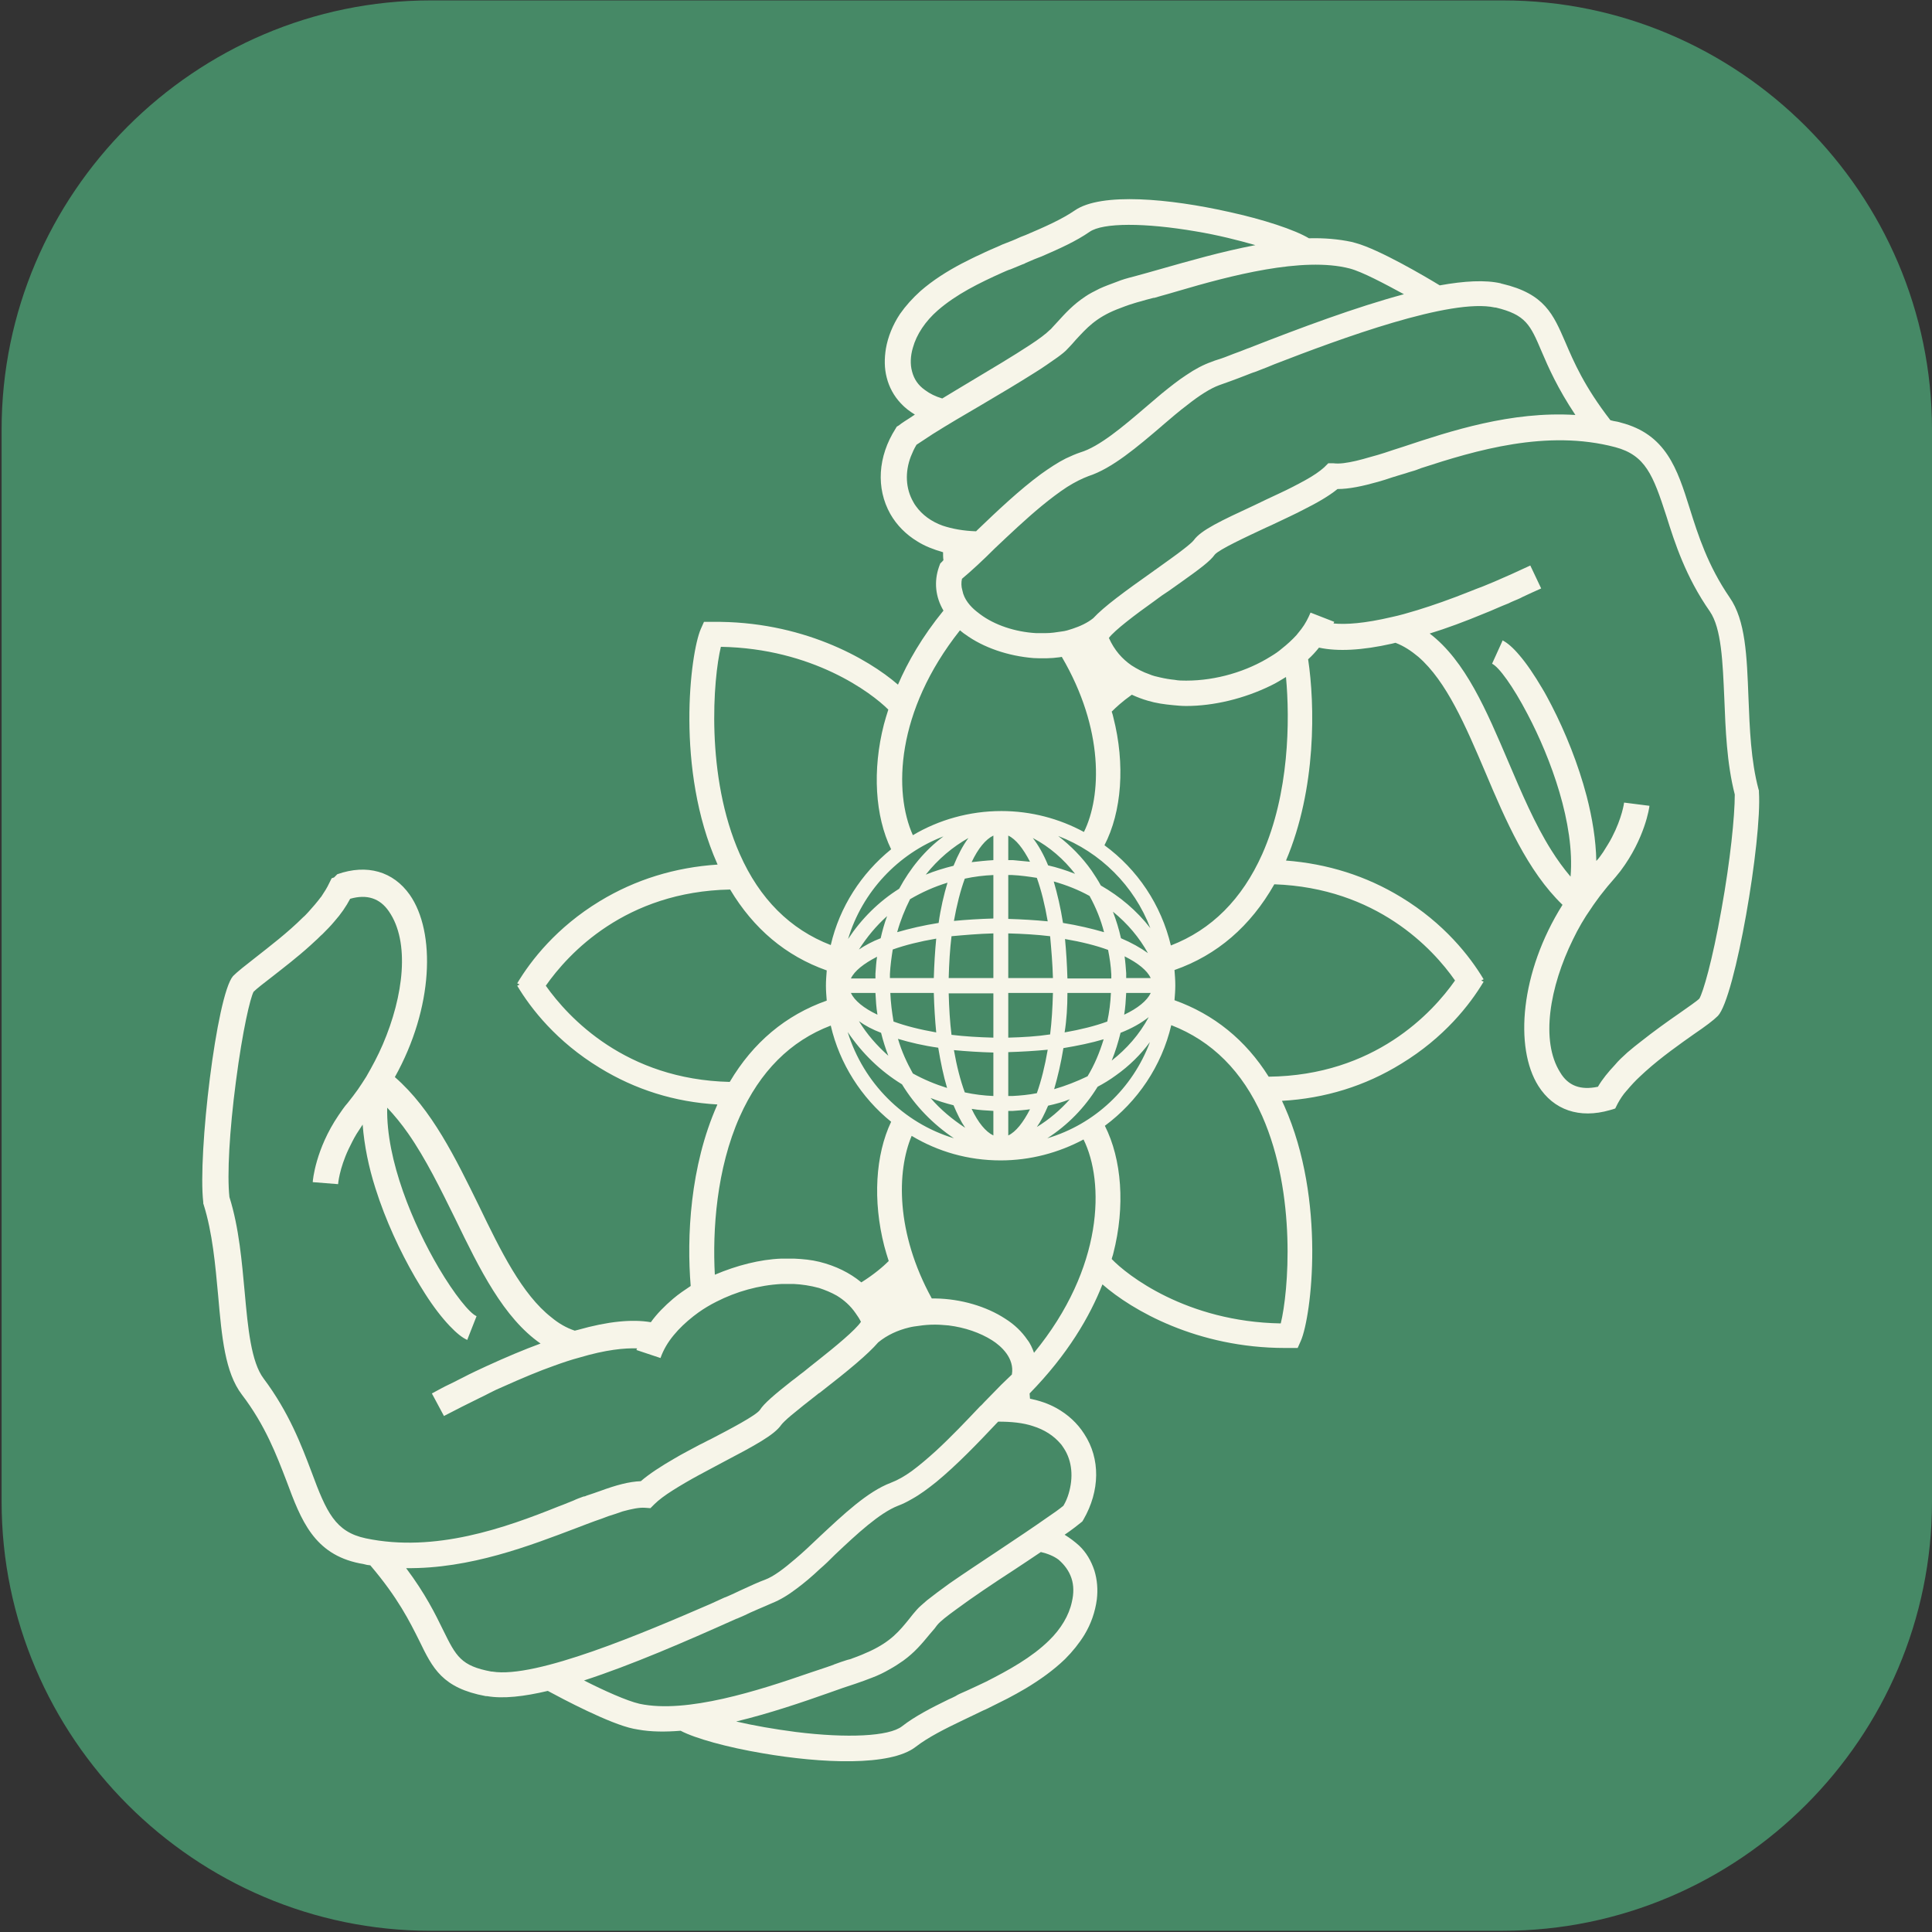 <?xml version="1.0" encoding="utf-8"?>
<!-- Generator: Adobe Illustrator 27.0.0, SVG Export Plug-In . SVG Version: 6.00 Build 0)  -->
<svg version="1.1" id="Calque_1" xmlns="http://www.w3.org/2000/svg" xmlns:xlink="http://www.w3.org/1999/xlink" x="0px" y="0px"
	 viewBox="0 0 48 48" style="enable-background:new 0 0 48 48;" xml:space="preserve">
<rect x="0" y="0" width="48" height="48" fill="#333333" stroke="none"/>
<style type="text/css">
	.st0{fill:#468966;}
	.st1{fill:#F7F5E9;}
</style>
<path class="st0" d="M37.34,47.97H10.7c-5.86,0-10.66-4.8-10.66-10.66V10.67c0-5.86,4.8-10.66,10.66-10.66h26.64
	C43.2,0.01,48,4.81,48,10.67v26.64C48,43.18,43.2,47.97,37.34,47.97z"/>
<path class="st1" d="M43.7,19.67l0-0.03l-0.01-0.03c-0.19-0.71-0.22-1.51-0.25-2.28c-0.04-1.03-0.07-1.92-0.47-2.49
	c-0.54-0.79-0.78-1.54-0.99-2.21c-0.31-0.99-0.59-1.84-1.71-2.13c-0.06-0.02-0.12-0.03-0.18-0.04c-0.03-0.01-0.05-0.01-0.08-0.02
	c-0.65-0.84-0.91-1.45-1.12-1.94c-0.3-0.69-0.51-1.2-1.57-1.45c-0.01,0-0.02,0-0.03-0.01c-0.39-0.09-0.91-0.06-1.52,0.05
	c-0.36-0.22-1.5-0.89-2.08-1.05c-0.04-0.01-0.07-0.02-0.11-0.03c-0.33-0.07-0.68-0.1-1.06-0.09c-0.35-0.21-1.13-0.47-2.01-0.66
	c-1.43-0.32-3.15-0.49-3.81-0.03c-0.32,0.22-0.75,0.41-1.22,0.61c-0.08,0.03-0.16,0.06-0.24,0.1c-0.11,0.05-0.23,0.09-0.35,0.14
	c-0.01,0.01-0.03,0.01-0.04,0.02c-0.16,0.07-0.33,0.14-0.49,0.22c-0.16,0.07-0.31,0.15-0.47,0.23c-0.36,0.19-0.71,0.41-1.02,0.68
	c-0.2,0.18-0.37,0.37-0.51,0.57c-0.18,0.27-0.3,0.57-0.35,0.86c-0.04,0.25-0.04,0.49,0.02,0.72c0.06,0.24,0.18,0.46,0.35,0.64
	c0.1,0.11,0.22,0.2,0.35,0.28c-0.09,0.06-0.18,0.12-0.26,0.17c-0.05,0.03-0.1,0.07-0.14,0.1l-0.05,0.03l-0.03,0.05
	c-0.44,0.69-0.49,1.48-0.13,2.12c0.16,0.28,0.39,0.51,0.67,0.68c0.19,0.12,0.4,0.2,0.64,0.27c0,0.07,0,0.14,0.01,0.2
	c-0.01,0.01-0.02,0.01-0.02,0.02L23.36,14l-0.03,0.08c-0.13,0.37-0.09,0.75,0.11,1.09c-0.53,0.65-0.89,1.28-1.13,1.84
	c-0.75-0.65-2.4-1.59-4.62-1.56l-0.2,0l-0.08,0.18c-0.26,0.6-0.63,3.49,0.41,5.83c0,0.01,0.01,0.02,0.01,0.02
	c-1.06,0.07-2.04,0.37-2.93,0.91c-1.07,0.65-1.71,1.47-2.05,2.04l0.06,0.03l-0.06,0.03c0.34,0.57,0.98,1.39,2.05,2.04
	c0.88,0.54,1.86,0.85,2.92,0.91c0,0,0,0.01,0,0.01c-0.68,1.53-0.76,3.29-0.66,4.5c-0.15,0.1-0.3,0.2-0.44,0.32
	c-0.21,0.18-0.4,0.37-0.55,0.58c-0.47-0.08-1.07-0.02-1.81,0.19c-0.03,0.01-0.05,0.01-0.08,0.02c-0.21-0.07-0.4-0.18-0.58-0.33
	c-0.73-0.57-1.26-1.65-1.8-2.77c-0.58-1.18-1.17-2.4-2.09-3.2c0.96-1.72,1.02-3.6,0.37-4.53c-0.41-0.58-1.06-0.77-1.8-0.51L8.3,21.8
	l-0.06,0.02l-0.06,0.12c-0.05,0.11-0.12,0.22-0.2,0.34c0,0-0.01,0.01-0.01,0.01c-0.09,0.12-0.2,0.25-0.31,0.37
	c-0.04,0.04-0.08,0.09-0.13,0.13c-0.38,0.38-0.84,0.73-1.17,0.99c-0.27,0.21-0.46,0.36-0.57,0.47c-0.41,0.47-0.88,4.43-0.74,5.62
	l0,0.03l0.01,0.03c0.22,0.7,0.29,1.5,0.36,2.26c0.09,1.03,0.17,1.91,0.59,2.46c0.58,0.76,0.86,1.5,1.11,2.15
	c0.36,0.97,0.68,1.81,1.81,2.04c0.06,0.01,0.12,0.02,0.19,0.04c0.03,0,0.05,0.01,0.08,0.01c0.69,0.81,0.98,1.4,1.22,1.88
	c0.33,0.68,0.57,1.17,1.65,1.37c0.01,0,0.02,0,0.03,0c0.4,0.07,0.92,0.01,1.51-0.13c0.37,0.2,1.54,0.82,2.13,0.94
	c0.04,0.01,0.07,0.01,0.11,0.02c0.33,0.06,0.69,0.06,1.06,0.03c0.36,0.19,1.15,0.41,2.04,0.56c1.45,0.25,3.17,0.33,3.8-0.16
	c0.31-0.24,0.73-0.45,1.19-0.67c0.08-0.04,0.15-0.07,0.23-0.11c0.11-0.05,0.22-0.11,0.34-0.16c0.01-0.01,0.03-0.01,0.04-0.02
	c0.16-0.08,0.32-0.16,0.48-0.24c0.15-0.08,0.3-0.16,0.45-0.25c0.35-0.21,0.69-0.45,0.98-0.73c0.19-0.19,0.35-0.39,0.48-0.6
	c0.17-0.28,0.27-0.58,0.31-0.88c0.03-0.25,0.01-0.49-0.06-0.72c-0.08-0.24-0.2-0.45-0.38-0.62c-0.11-0.1-0.23-0.19-0.36-0.27
	c0.09-0.06,0.17-0.12,0.25-0.18c0.05-0.04,0.09-0.07,0.14-0.11l0.05-0.04l0.03-0.05c0.41-0.71,0.42-1.51,0.02-2.12
	c-0.17-0.27-0.41-0.49-0.7-0.65c-0.2-0.11-0.41-0.18-0.65-0.23c0-0.04-0.01-0.08-0.01-0.13c0.95-0.97,1.5-1.92,1.81-2.71
	c0.73,0.64,2.35,1.58,4.54,1.58c0.04,0,0.07,0,0.11,0l0.2,0l0.08-0.18c0.26-0.6,0.63-3.49-0.41-5.83c-0.02-0.04-0.04-0.09-0.06-0.13
	c1.07-0.06,2.07-0.37,2.96-0.92c1.07-0.65,1.71-1.47,2.05-2.04l-0.06-0.03l0.06-0.03c-0.34-0.57-0.98-1.39-2.05-2.04
	c-0.87-0.53-1.83-0.83-2.86-0.91c0.76-1.79,0.72-3.87,0.55-5c0.1-0.09,0.19-0.19,0.27-0.29c0.46,0.1,1.07,0.07,1.82-0.1
	c0.03-0.01,0.05-0.01,0.08-0.02c0.21,0.08,0.39,0.2,0.57,0.35c0.7,0.61,1.17,1.71,1.66,2.86c0.51,1.21,1.05,2.46,1.92,3.3
	c-1.05,1.67-1.2,3.55-0.6,4.5c0.38,0.6,1.02,0.82,1.78,0.6l0.07-0.02l0.06-0.02l0.06-0.12c0.06-0.11,0.13-0.22,0.22-0.32
	c0,0,0.01-0.01,0.01-0.01c0.1-0.12,0.21-0.24,0.33-0.35c0.04-0.04,0.09-0.08,0.13-0.12c0.4-0.36,0.87-0.69,1.21-0.93
	c0.28-0.19,0.48-0.34,0.59-0.45C43.11,24.79,43.78,20.86,43.7,19.67z M22.66,9.23c-0.05-0.18-0.04-0.39,0.02-0.59
	c0.09-0.33,0.31-0.66,0.62-0.93c0.46-0.4,1.03-0.68,1.61-0.94c0.07-0.03,0.13-0.06,0.2-0.08c0.1-0.04,0.19-0.08,0.29-0.12
	c0.03-0.01,0.06-0.02,0.09-0.04c0.07-0.03,0.14-0.06,0.21-0.09c0.06-0.02,0.12-0.05,0.18-0.07c0.44-0.19,0.86-0.38,1.19-0.61
	c0.33-0.23,1.37-0.23,2.65-0.01c0.54,0.09,1.05,0.22,1.47,0.34c-0.84,0.16-1.67,0.4-2.34,0.59c-0.25,0.07-0.49,0.14-0.68,0.19
	C28.01,6.91,27.87,6.95,27.75,7c-0.16,0.06-0.3,0.11-0.43,0.17c-0.14,0.07-0.26,0.13-0.36,0.2c-0.3,0.2-0.49,0.41-0.69,0.63
	c-0.04,0.04-0.08,0.09-0.12,0.13c-0.02,0.02-0.04,0.05-0.07,0.07c-0.09,0.09-0.26,0.22-0.49,0.37c-0.41,0.27-0.98,0.61-1.5,0.92
	c-0.24,0.14-0.46,0.28-0.68,0.41c-0.17-0.05-0.31-0.12-0.43-0.21C22.81,9.57,22.71,9.42,22.66,9.23z M23.42,13.06
	c-0.28-0.1-0.51-0.27-0.66-0.48c-0.03-0.04-0.05-0.07-0.07-0.11c-0.19-0.33-0.21-0.74-0.06-1.13c0.04-0.1,0.08-0.19,0.14-0.29
	c0.12-0.08,0.26-0.17,0.41-0.27c0.35-0.22,0.79-0.48,1.22-0.73c0.46-0.27,0.91-0.54,1.29-0.78c0.23-0.14,0.42-0.28,0.58-0.39
	c0.11-0.08,0.2-0.15,0.26-0.22c0.07-0.07,0.14-0.15,0.2-0.22c0.27-0.29,0.49-0.54,1.01-0.75c0.13-0.05,0.28-0.11,0.45-0.16
	c0.04-0.01,0.09-0.03,0.14-0.04c0.1-0.03,0.21-0.06,0.33-0.09c0.01,0,0.01,0,0.02,0c0.11-0.03,0.23-0.07,0.35-0.1
	c0.08-0.02,0.16-0.05,0.24-0.07c1.29-0.38,3.1-0.86,4.26-0.56c0.31,0.08,0.87,0.38,1.35,0.64c-1.19,0.32-2.56,0.83-3.86,1.34
	c-0.01,0-0.02,0.01-0.03,0.01c-0.12,0.05-0.23,0.09-0.34,0.13c-0.15,0.06-0.28,0.11-0.38,0.14c-0.07,0.02-0.12,0.04-0.17,0.06
	c-0.2,0.07-0.41,0.18-0.63,0.33c-0.2,0.13-0.4,0.29-0.61,0.46c-0.13,0.11-0.26,0.22-0.4,0.34c-0.56,0.48-1.15,0.98-1.62,1.12
	c-0.12,0.04-0.23,0.09-0.36,0.15c-0.2,0.1-0.41,0.24-0.62,0.39c-0.53,0.39-1.08,0.91-1.58,1.39c-0.01,0.01-0.02,0.02-0.03,0.03
	C23.94,13.19,23.66,13.14,23.42,13.06z M23.9,14.38c0.24-0.2,0.53-0.47,0.82-0.76c0.36-0.34,0.76-0.72,1.16-1.05
	c0.22-0.18,0.43-0.34,0.63-0.47c0.19-0.12,0.37-0.21,0.53-0.27c0.59-0.19,1.22-0.73,1.83-1.25c0,0,0.01-0.01,0.01-0.01
	c0.21-0.18,0.42-0.36,0.62-0.51c0.29-0.23,0.57-0.41,0.79-0.49c0.14-0.05,0.37-0.13,0.65-0.24c0.08-0.03,0.17-0.07,0.27-0.1
	c0.03-0.01,0.07-0.03,0.1-0.04c0.11-0.04,0.23-0.09,0.35-0.14c1.65-0.64,4.39-1.65,5.48-1.41c0.01,0,0.01,0,0.02,0
	c0.75,0.18,0.86,0.43,1.14,1.09c0.17,0.4,0.4,0.92,0.84,1.58c-1.59-0.1-3.11,0.4-4.28,0.79c-0.16,0.05-0.31,0.1-0.46,0.15
	c-0.12,0.04-0.23,0.07-0.34,0.1c-0.13,0.04-0.25,0.07-0.37,0.1c-0.22,0.05-0.41,0.08-0.56,0.06L33,11.51l-0.1,0.1
	c-0.11,0.1-0.27,0.21-0.47,0.32c-0.2,0.11-0.43,0.23-0.67,0.34c-0.2,0.09-0.4,0.19-0.59,0.28c-0.84,0.39-1.33,0.62-1.51,0.87
	c-0.03,0.04-0.12,0.12-0.25,0.22c-0.19,0.15-0.45,0.33-0.67,0.49c-0.02,0.02-0.05,0.03-0.07,0.05c-0.75,0.53-1.24,0.89-1.51,1.18
	c-0.15,0.12-0.33,0.2-0.51,0.26c-0.09,0.03-0.18,0.06-0.28,0.07c-0.13,0.02-0.26,0.04-0.39,0.04c-0.08,0-0.16,0-0.24,0
	c-0.52-0.03-1.03-0.2-1.39-0.47c-0.03-0.02-0.06-0.05-0.09-0.07c-0.15-0.12-0.31-0.3-0.35-0.52C23.88,14.57,23.88,14.47,23.9,14.38z
	 M23.85,15.66c0.04,0.03,0.08,0.07,0.13,0.1c0.45,0.33,1.07,0.54,1.7,0.59c0.21,0.01,0.43,0.01,0.64-0.02
	c0.02,0,0.04-0.01,0.06-0.01c1.05,1.79,0.99,3.46,0.55,4.35c-0.61-0.33-1.31-0.52-2.05-0.52c-0.8,0-1.56,0.22-2.2,0.6
	C22.2,19.68,22.25,17.68,23.85,15.66z M25.69,33.61c-0.04-0.11-0.09-0.23-0.17-0.33c-0.13-0.19-0.31-0.37-0.55-0.52
	c-0.46-0.3-1.09-0.49-1.73-0.5c-0.03,0-0.06,0-0.09,0c-0.9-1.64-0.87-3.16-0.5-4.04c0.65,0.39,1.4,0.61,2.21,0.61
	c0.74,0,1.44-0.19,2.06-0.52C27.44,29.36,27.43,31.49,25.69,33.61z M23.44,20.78c-0.47,0.35-0.83,0.8-1.1,1.3
	c-0.51,0.32-0.94,0.75-1.27,1.25C21.42,22.16,22.31,21.21,23.44,20.78z M26.03,22.89c-0.31-0.03-0.64-0.05-0.98-0.06v-1.09
	c0.03,0,0.06,0,0.1,0c0.21,0.01,0.42,0.04,0.61,0.07C25.87,22.12,25.96,22.48,26.03,22.89z M25.76,27.16
	c-0.2,0.04-0.41,0.06-0.61,0.07c-0.03,0-0.06,0-0.1,0v-1.09c0.34-0.01,0.67-0.03,0.98-0.06C25.96,26.49,25.87,26.85,25.76,27.16z
	 M22.68,26.67c-0.15-0.27-0.28-0.55-0.37-0.86c0.3,0.09,0.64,0.17,1,0.22c0.06,0.36,0.13,0.7,0.22,1
	C23.24,26.94,22.95,26.82,22.68,26.67z M23.97,21.83c0.23-0.05,0.47-0.08,0.71-0.09v1.08c-0.34,0.01-0.67,0.03-0.98,0.06
	C23.77,22.49,23.86,22.13,23.97,21.83z M24.68,20.76v0.61c-0.18,0.01-0.36,0.03-0.54,0.05C24.3,21.08,24.49,20.85,24.68,20.76z
	 M24.68,23.19v1.11h-1.11c0.01-0.37,0.03-0.71,0.07-1.04C23.97,23.23,24.31,23.2,24.68,23.19z M24.68,25.78
	c-0.37-0.01-0.71-0.03-1.04-0.07c-0.04-0.32-0.06-0.67-0.07-1.03h1.11V25.78z M23.2,24.3h-1.09c0-0.03,0-0.06,0-0.1
	c0.01-0.21,0.04-0.42,0.07-0.61c0.31-0.11,0.67-0.2,1.08-0.27C23.23,23.63,23.21,23.96,23.2,24.3z M21.75,24.19
	c0,0.04,0,0.08,0,0.12h-0.61c0.09-0.19,0.32-0.37,0.65-0.54C21.77,23.9,21.76,24.04,21.75,24.19z M21.14,24.67h0.61
	c0.01,0.18,0.02,0.36,0.05,0.54C21.46,25.05,21.23,24.86,21.14,24.67z M22.12,24.67h1.08c0.01,0.34,0.03,0.67,0.06,0.98
	c-0.4-0.07-0.76-0.16-1.06-0.27C22.16,25.15,22.13,24.91,22.12,24.67z M23.7,26.09c0.31,0.03,0.64,0.05,0.98,0.06v1.08
	c-0.24-0.01-0.48-0.04-0.71-0.09C23.86,26.84,23.77,26.49,23.7,26.09z M24.68,27.6v0.61c-0.19-0.09-0.38-0.32-0.54-0.66
	C24.32,27.58,24.5,27.59,24.68,27.6z M25.05,28.21V27.6c0.04,0,0.08,0,0.12,0c0.14-0.01,0.28-0.02,0.42-0.04
	C25.42,27.89,25.24,28.12,25.05,28.21z M25.05,25.78v-1.11h1.11c-0.01,0.37-0.03,0.71-0.07,1.03
	C25.76,25.75,25.42,25.77,25.05,25.78z M26.52,24.67h1.08c-0.01,0.24-0.04,0.48-0.09,0.71c-0.3,0.11-0.66,0.2-1.06,0.27
	C26.5,25.34,26.52,25.01,26.52,24.67z M27.98,24.67h0.61c-0.09,0.19-0.32,0.38-0.66,0.54C27.96,25.03,27.97,24.85,27.98,24.67z
	 M27.98,24.3c0-0.04,0-0.08,0-0.12c-0.01-0.14-0.02-0.28-0.04-0.42c0.34,0.17,0.56,0.35,0.65,0.54H27.98z M27.61,24.21
	c0,0.03,0,0.06,0,0.1h-1.09c-0.01-0.34-0.03-0.67-0.06-0.98c0.41,0.07,0.77,0.16,1.07,0.27C27.57,23.8,27.6,24,27.61,24.21z
	 M26.16,24.3h-1.11v-1.11c0.37,0.01,0.71,0.03,1.04,0.07C26.12,23.59,26.15,23.94,26.16,24.3z M25.17,21.37c-0.04,0-0.08,0-0.12,0
	v-0.61c0.19,0.09,0.37,0.32,0.54,0.65C25.45,21.4,25.31,21.38,25.17,21.37z M23.69,21.51c-0.24,0.06-0.47,0.13-0.69,0.22
	c0.31-0.39,0.67-0.69,1.06-0.91C23.92,21.01,23.8,21.24,23.69,21.51z M22.61,22.34c0.29-0.17,0.6-0.31,0.93-0.41
	c-0.09,0.3-0.17,0.64-0.22,1c-0.38,0.06-0.72,0.14-1.03,0.23C22.37,22.87,22.48,22.6,22.61,22.34
	C22.61,22.35,22.61,22.34,22.61,22.34z M21.88,23.31c-0.21,0.08-0.39,0.18-0.54,0.28c0.2-0.31,0.43-0.59,0.7-0.83
	C21.97,22.95,21.92,23.13,21.88,23.31z M21.89,25.66c0.05,0.2,0.11,0.39,0.18,0.57c-0.28-0.25-0.53-0.53-0.73-0.86
	C21.49,25.48,21.68,25.58,21.89,25.66z M23.69,27.46c0.09,0.21,0.18,0.4,0.29,0.56c-0.32-0.21-0.61-0.45-0.86-0.74
	C23.3,27.35,23.49,27.41,23.69,27.46z M26.04,27.47c0.18-0.04,0.37-0.09,0.54-0.16c-0.24,0.27-0.51,0.5-0.82,0.69
	C25.86,27.86,25.95,27.68,26.04,27.47z M26.19,27.06c0.09-0.31,0.17-0.65,0.23-1.02c0.36-0.06,0.7-0.13,1-0.22
	c-0.1,0.33-0.23,0.64-0.4,0.92C26.75,26.87,26.47,26.98,26.19,27.06z M27.84,25.66c0.28-0.11,0.51-0.24,0.7-0.39
	c-0.23,0.43-0.55,0.79-0.92,1.08C27.71,26.13,27.78,25.9,27.84,25.66z M27.85,23.31c-0.05-0.23-0.12-0.45-0.2-0.66
	c0.37,0.3,0.66,0.65,0.87,1.03C28.34,23.55,28.11,23.42,27.85,23.31z M27.43,23.16c-0.31-0.09-0.65-0.17-1.02-0.23
	c-0.06-0.38-0.14-0.72-0.23-1.03c0.32,0.09,0.62,0.21,0.89,0.36C27.23,22.55,27.35,22.85,27.43,23.16z M26.04,21.5
	c-0.11-0.27-0.24-0.5-0.38-0.68c0.42,0.22,0.77,0.53,1.05,0.89C26.48,21.62,26.26,21.55,26.04,21.5z M22.41,26.94
	c0.33,0.54,0.77,0.99,1.29,1.34c-1.26-0.38-2.25-1.38-2.64-2.64C21.42,26.17,21.87,26.61,22.41,26.94z M26.02,28.28
	c0.51-0.33,0.93-0.76,1.25-1.28c0.15-0.08,0.3-0.17,0.45-0.28c0.34-0.24,0.62-0.52,0.85-0.83C28.14,27.04,27.2,27.93,26.02,28.28z
	 M27.35,22c-0.07-0.13-0.15-0.25-0.23-0.37c-0.24-0.34-0.52-0.62-0.83-0.86c1.05,0.4,1.89,1.24,2.29,2.29
	C28.24,22.62,27.82,22.27,27.35,22z M17.91,16.07c2.28,0.04,3.74,1.14,4.16,1.56c-0.04,0.13-0.08,0.25-0.11,0.37
	c-0.29,1.13-0.22,2.28,0.18,3.1c-0.74,0.6-1.28,1.43-1.5,2.38c-1.01-0.39-1.77-1.15-2.26-2.26C17.52,19.28,17.72,16.85,17.91,16.07z
	 M13.56,24.49c0.56-0.8,1.98-2.34,4.58-2.39c0.58,0.97,1.38,1.65,2.4,2.01c-0.01,0.13-0.02,0.25-0.02,0.38
	c0,0.12,0.01,0.25,0.02,0.37c-1.02,0.36-1.83,1.04-2.41,2.02C15.54,26.82,14.12,25.28,13.56,24.49z M18.38,27.74
	c0.5-1.12,1.26-1.88,2.26-2.26c0.22,0.95,0.76,1.79,1.5,2.39c-0.39,0.82-0.46,1.96-0.17,3.09c0.03,0.12,0.07,0.24,0.11,0.37
	c-0.13,0.13-0.36,0.33-0.68,0.53c-0.29-0.24-0.64-0.41-1.04-0.51c-0.2-0.05-0.41-0.07-0.63-0.08c-0.1,0-0.21,0-0.32,0
	c-0.53,0.02-1.11,0.17-1.65,0.4C17.7,30.57,17.8,29.04,18.38,27.74z M9.09,38.22c-0.76-0.16-0.98-0.65-1.35-1.65
	c-0.25-0.66-0.56-1.48-1.19-2.32c-0.31-0.41-0.39-1.25-0.47-2.14c-0.07-0.75-0.14-1.61-0.38-2.37c-0.06-0.55,0-1.64,0.16-2.86
	c0.17-1.31,0.36-2.09,0.44-2.24c0.07-0.07,0.26-0.22,0.47-0.38c0.28-0.22,0.62-0.48,0.94-0.77c0.04-0.04,0.09-0.08,0.13-0.12
	c0.06-0.05,0.11-0.11,0.17-0.16c0.1-0.1,0.21-0.21,0.3-0.32c0,0,0,0,0,0c0.16-0.18,0.29-0.37,0.39-0.56
	c0.42-0.12,0.74-0.01,0.96,0.31c0.53,0.76,0.37,2.1-0.15,3.31c-0.12,0.28-0.26,0.54-0.41,0.8c-0.07,0.11-0.14,0.22-0.21,0.32
	c-0.08,0.11-0.16,0.22-0.25,0.33c0,0,0,0,0,0c-0.09,0.1-0.16,0.21-0.23,0.31c-0.57,0.84-0.64,1.62-0.64,1.66l0.63,0.05
	c0-0.01,0.03-0.38,0.26-0.87c0.06-0.12,0.12-0.25,0.2-0.38c0.05-0.08,0.1-0.15,0.15-0.23c0.04,0.52,0.15,1.06,0.32,1.59
	c0.25,0.79,0.61,1.56,0.98,2.2c0.08,0.14,0.17,0.28,0.25,0.41c0.21,0.33,0.42,0.6,0.61,0.8c0.17,0.18,0.32,0.3,0.44,0.35l0.01-0.03
	l0.22-0.56c-0.17-0.07-0.55-0.54-0.94-1.2c-0.63-1.07-1.31-2.67-1.28-3.98c0.18,0.19,0.36,0.41,0.52,0.64
	c0.44,0.63,0.81,1.39,1.17,2.12c0.61,1.26,1.2,2.46,2.12,3.1c-0.41,0.15-0.86,0.34-1.34,0.56c-0.1,0.05-0.2,0.09-0.3,0.14
	c-0.09,0.04-0.18,0.09-0.28,0.14c-0.04,0.02-0.08,0.04-0.12,0.06c-0.07,0.04-0.14,0.07-0.22,0.11c-0.15,0.07-0.29,0.15-0.44,0.23
	l0.3,0.56c0.31-0.16,0.6-0.31,0.87-0.44c0.1-0.05,0.19-0.09,0.28-0.14c0.1-0.05,0.2-0.1,0.3-0.14c0.49-0.22,0.92-0.4,1.29-0.53
	c0.22-0.08,0.43-0.15,0.62-0.2c0.67-0.2,1.13-0.24,1.44-0.23c-0.01,0.01-0.01,0.03-0.02,0.04l0.6,0.2c0.07-0.2,0.18-0.39,0.33-0.57
	c0.14-0.17,0.3-0.32,0.49-0.47c0.04-0.03,0.08-0.06,0.12-0.09c0.14-0.1,0.29-0.19,0.45-0.27c0.49-0.25,1.05-0.41,1.62-0.44
	c0.09,0,0.19,0,0.3,0c0.2,0.01,0.41,0.04,0.63,0.1c0.15,0.05,0.3,0.11,0.44,0.19c0.18,0.11,0.34,0.25,0.47,0.44
	c0.05,0.07,0.09,0.13,0.13,0.21c-0.13,0.2-0.64,0.62-1.07,0.96c-0.13,0.1-0.25,0.2-0.35,0.28c-0.11,0.08-0.2,0.16-0.3,0.23
	c-0.43,0.34-0.69,0.56-0.79,0.72c-0.1,0.14-0.75,0.48-1.23,0.73c-0.09,0.04-0.17,0.09-0.26,0.13c-0.22,0.12-0.44,0.23-0.64,0.35
	c-0.33,0.19-0.62,0.38-0.83,0.56c-0.29,0.01-0.62,0.1-1,0.24c-0.11,0.04-0.23,0.08-0.35,0.12c-0.02,0.01-0.04,0.02-0.07,0.02
	c-0.08,0.03-0.17,0.06-0.25,0.1c-0.05,0.02-0.1,0.04-0.15,0.06c-0.07,0.03-0.15,0.06-0.23,0.09C12.55,37.96,10.81,38.58,9.09,38.22z
	 M12.23,41.53c-0.01,0-0.01,0-0.02,0c-0.76-0.14-0.88-0.38-1.2-1.03c-0.19-0.39-0.44-0.9-0.92-1.54c1.59,0.02,3.08-0.56,4.24-1
	c0.16-0.06,0.31-0.12,0.45-0.17c0.12-0.04,0.23-0.08,0.33-0.12c0.13-0.04,0.25-0.08,0.36-0.12c0.22-0.06,0.41-0.1,0.55-0.09
	l0.14,0.01l0.1-0.1c0.1-0.1,0.26-0.22,0.45-0.34c0.19-0.12,0.41-0.25,0.65-0.38c0.19-0.1,0.39-0.21,0.58-0.31
	c0.82-0.43,1.3-0.69,1.47-0.94c0.03-0.04,0.12-0.13,0.24-0.23c0.18-0.15,0.43-0.35,0.65-0.52c0.02-0.02,0.05-0.04,0.07-0.05
	c0.72-0.56,1.19-0.95,1.45-1.25c0.22-0.18,0.48-0.3,0.77-0.37c0.08-0.02,0.16-0.03,0.24-0.04c0.13-0.02,0.26-0.03,0.4-0.03
	c0.11,0,0.22,0.01,0.34,0.02c0.4,0.05,0.78,0.18,1.08,0.37c0.22,0.14,0.56,0.44,0.49,0.85c-0.08,0.08-0.17,0.16-0.26,0.25
	c-0.14,0.14-0.28,0.29-0.43,0.44c-0.03,0.03-0.06,0.07-0.1,0.1c-0.34,0.36-0.72,0.76-1.1,1.11c-0.21,0.19-0.41,0.36-0.6,0.5
	c-0.18,0.13-0.36,0.23-0.52,0.29c-0.58,0.22-1.18,0.79-1.77,1.34c0,0-0.01,0.01-0.01,0.01c-0.2,0.19-0.4,0.38-0.59,0.54
	c-0.28,0.24-0.54,0.44-0.76,0.52c-0.14,0.05-0.36,0.15-0.64,0.28c-0.08,0.04-0.17,0.08-0.26,0.12c-0.03,0.01-0.06,0.03-0.1,0.04
	c-0.11,0.05-0.22,0.1-0.35,0.16C16.01,40.56,13.32,41.71,12.23,41.53z M26.62,39.21c0.06,0.18,0.06,0.38,0.01,0.59
	c-0.07,0.33-0.27,0.67-0.57,0.96c-0.43,0.42-0.99,0.73-1.56,1.02c-0.06,0.03-0.13,0.06-0.19,0.09c-0.09,0.04-0.19,0.09-0.28,0.13
	c-0.03,0.01-0.06,0.03-0.09,0.04c-0.07,0.03-0.14,0.06-0.2,0.1c-0.06,0.03-0.12,0.06-0.17,0.08c-0.43,0.21-0.84,0.42-1.16,0.67
	c-0.32,0.25-1.36,0.3-2.64,0.14c-0.54-0.07-1.05-0.16-1.48-0.26c0.83-0.2,1.65-0.48,2.3-0.71c0.25-0.09,0.48-0.17,0.67-0.23
	c0.15-0.05,0.28-0.1,0.41-0.15c0.16-0.06,0.3-0.13,0.42-0.2c0.13-0.07,0.25-0.15,0.35-0.22c0.29-0.21,0.47-0.43,0.66-0.66
	c0.04-0.05,0.08-0.09,0.12-0.14c0.02-0.03,0.04-0.05,0.06-0.08c0.08-0.1,0.25-0.23,0.47-0.39c0.39-0.29,0.94-0.66,1.45-0.99
	c0.23-0.15,0.45-0.3,0.66-0.44c0.17,0.04,0.32,0.1,0.44,0.19C26.45,38.88,26.56,39.03,26.62,39.21z M25.66,35.43
	c0.29,0.09,0.52,0.24,0.69,0.44c0.03,0.03,0.05,0.07,0.08,0.11c0.21,0.32,0.24,0.73,0.12,1.13c-0.03,0.1-0.07,0.2-0.13,0.3
	c-0.11,0.09-0.25,0.19-0.4,0.29c-0.34,0.24-0.76,0.52-1.18,0.8c-0.45,0.3-0.89,0.59-1.25,0.84c-0.22,0.16-0.41,0.3-0.56,0.42
	c-0.1,0.09-0.19,0.16-0.25,0.23c-0.07,0.08-0.13,0.15-0.19,0.23c-0.25,0.31-0.46,0.56-0.97,0.8c-0.13,0.06-0.27,0.12-0.44,0.18
	c-0.04,0.02-0.09,0.03-0.13,0.04c-0.1,0.03-0.21,0.07-0.32,0.11c0,0-0.01,0-0.02,0.01c-0.11,0.04-0.23,0.08-0.35,0.12
	c-0.08,0.03-0.16,0.05-0.24,0.08c-1.27,0.44-3.06,1.02-4.23,0.77c-0.31-0.07-0.89-0.33-1.38-0.58c1.17-0.38,2.51-0.96,3.78-1.53
	c0.01,0,0.02-0.01,0.03-0.01c0.12-0.05,0.23-0.1,0.33-0.15c0.14-0.06,0.27-0.12,0.37-0.16c0.06-0.03,0.12-0.05,0.16-0.07
	c0.2-0.08,0.4-0.2,0.61-0.36c0.19-0.14,0.39-0.31,0.58-0.49c0.13-0.11,0.25-0.23,0.38-0.36c0.54-0.51,1.1-1.03,1.56-1.21
	c0.11-0.04,0.23-0.1,0.35-0.17c0.2-0.11,0.4-0.26,0.6-0.42c0.51-0.42,1.03-0.96,1.51-1.47c0.01-0.01,0.02-0.02,0.03-0.03
	C25.13,35.32,25.42,35.35,25.66,35.43z M31.82,32.88c-2.35-0.04-3.83-1.21-4.2-1.6c0.01-0.05,0.03-0.09,0.04-0.14
	c0.3-1.17,0.21-2.34-0.21-3.17c0.81-0.6,1.41-1.48,1.65-2.5c1.01,0.39,1.77,1.15,2.26,2.26C32.22,29.68,32.01,32.11,31.82,32.88z
	 M36.15,24.36c-0.56,0.8-2,2.36-4.63,2.39c-0.57-0.91-1.36-1.55-2.34-1.9c0.01-0.12,0.02-0.24,0.02-0.37c0-0.13-0.01-0.25-0.02-0.38
	c1.06-0.37,1.89-1.09,2.48-2.13C34.2,22.06,35.6,23.57,36.15,24.36z M31.36,21.22c-0.5,1.12-1.26,1.88-2.27,2.27
	c-0.24-1.01-0.83-1.89-1.65-2.49c0.43-0.83,0.52-2.01,0.22-3.18c-0.01-0.04-0.02-0.09-0.04-0.14c0.1-0.1,0.26-0.25,0.5-0.42
	c0.13,0.06,0.26,0.11,0.4,0.15c0.2,0.06,0.41,0.09,0.63,0.11c0.1,0.01,0.21,0.02,0.32,0.02c0.68,0,1.44-0.18,2.11-0.51
	c0.13-0.06,0.25-0.14,0.37-0.21C32.05,17.9,32.03,19.71,31.36,21.22z M42.77,22.59c-0.23,1.3-0.46,2.07-0.55,2.22
	c-0.07,0.07-0.28,0.21-0.49,0.36c-0.29,0.2-0.64,0.45-0.98,0.72c-0.05,0.04-0.09,0.07-0.14,0.11c-0.06,0.05-0.12,0.1-0.18,0.15
	c-0.11,0.1-0.22,0.2-0.31,0.31c0,0,0,0,0,0c-0.16,0.17-0.31,0.35-0.42,0.54c-0.43,0.09-0.74-0.02-0.94-0.36
	c-0.49-0.78-0.26-2.12,0.32-3.3c0.13-0.27,0.28-0.53,0.45-0.77c0.07-0.11,0.15-0.21,0.22-0.31c0.09-0.11,0.17-0.22,0.26-0.32
	c0,0,0,0,0,0c0.09-0.1,0.17-0.2,0.25-0.3c0.61-0.81,0.72-1.59,0.72-1.62l-0.63-0.08c0,0.01-0.05,0.38-0.3,0.86
	c-0.06,0.12-0.14,0.24-0.22,0.37c-0.05,0.07-0.1,0.15-0.17,0.22c-0.01-0.52-0.1-1.07-0.24-1.61c-0.21-0.8-0.53-1.59-0.87-2.25
	c-0.08-0.15-0.15-0.29-0.23-0.42c-0.2-0.34-0.39-0.62-0.57-0.83c-0.16-0.19-0.3-0.31-0.42-0.37l-0.01,0.03l-0.25,0.55
	c0.17,0.08,0.52,0.56,0.88,1.25c0.58,1.1,1.18,2.73,1.07,4.04c-0.17-0.2-0.33-0.42-0.48-0.66c-0.41-0.65-0.74-1.43-1.06-2.18
	c-0.55-1.29-1.07-2.52-1.96-3.2c0.42-0.13,0.88-0.3,1.36-0.5c0.1-0.04,0.2-0.08,0.31-0.13c0.09-0.04,0.19-0.08,0.29-0.12
	c0.04-0.02,0.08-0.04,0.13-0.06c0.07-0.03,0.15-0.06,0.22-0.1c0.15-0.07,0.3-0.14,0.46-0.21l-0.27-0.57
	c-0.32,0.15-0.61,0.28-0.89,0.4c-0.1,0.04-0.19,0.08-0.29,0.12c-0.11,0.04-0.21,0.08-0.31,0.12c-0.5,0.2-0.93,0.35-1.32,0.47
	c-0.23,0.07-0.44,0.13-0.63,0.17c-0.68,0.16-1.14,0.19-1.45,0.16c0.01-0.01,0.01-0.03,0.02-0.04l-0.59-0.23
	c-0.06,0.14-0.13,0.28-0.23,0.41c-0.04,0.05-0.08,0.1-0.12,0.15c-0.11,0.12-0.23,0.23-0.37,0.34c-0.08,0.07-0.17,0.13-0.27,0.19
	c-0.59,0.37-1.35,0.6-2.1,0.6c-0.09,0-0.19,0-0.29-0.02c-0.11-0.01-0.23-0.03-0.36-0.06c-0.09-0.02-0.18-0.04-0.27-0.08
	c-0.15-0.05-0.3-0.13-0.44-0.22c-0.23-0.16-0.42-0.37-0.56-0.68c0.14-0.19,0.67-0.59,1.12-0.91c0.13-0.1,0.26-0.19,0.37-0.26
	c0.11-0.08,0.21-0.15,0.31-0.22c0.45-0.32,0.72-0.52,0.83-0.68c0.11-0.13,0.78-0.44,1.27-0.67c0.09-0.04,0.18-0.08,0.26-0.12
	c0.23-0.11,0.45-0.21,0.66-0.32c0.34-0.17,0.64-0.34,0.86-0.52c0.29,0,0.62-0.07,1.01-0.18c0.11-0.03,0.23-0.07,0.35-0.11
	c0.02-0.01,0.04-0.01,0.07-0.02c0.08-0.03,0.17-0.05,0.26-0.08c0.05-0.02,0.1-0.03,0.16-0.05c0.08-0.02,0.15-0.05,0.23-0.08
	c1.35-0.44,3.12-0.97,4.82-0.52c0.75,0.2,0.94,0.69,1.27,1.71c0.21,0.67,0.48,1.51,1.08,2.37c0.29,0.42,0.32,1.26,0.36,2.16
	c0.03,0.76,0.06,1.61,0.26,2.39C43.1,20.28,42.99,21.37,42.77,22.59z"/>
</svg>
